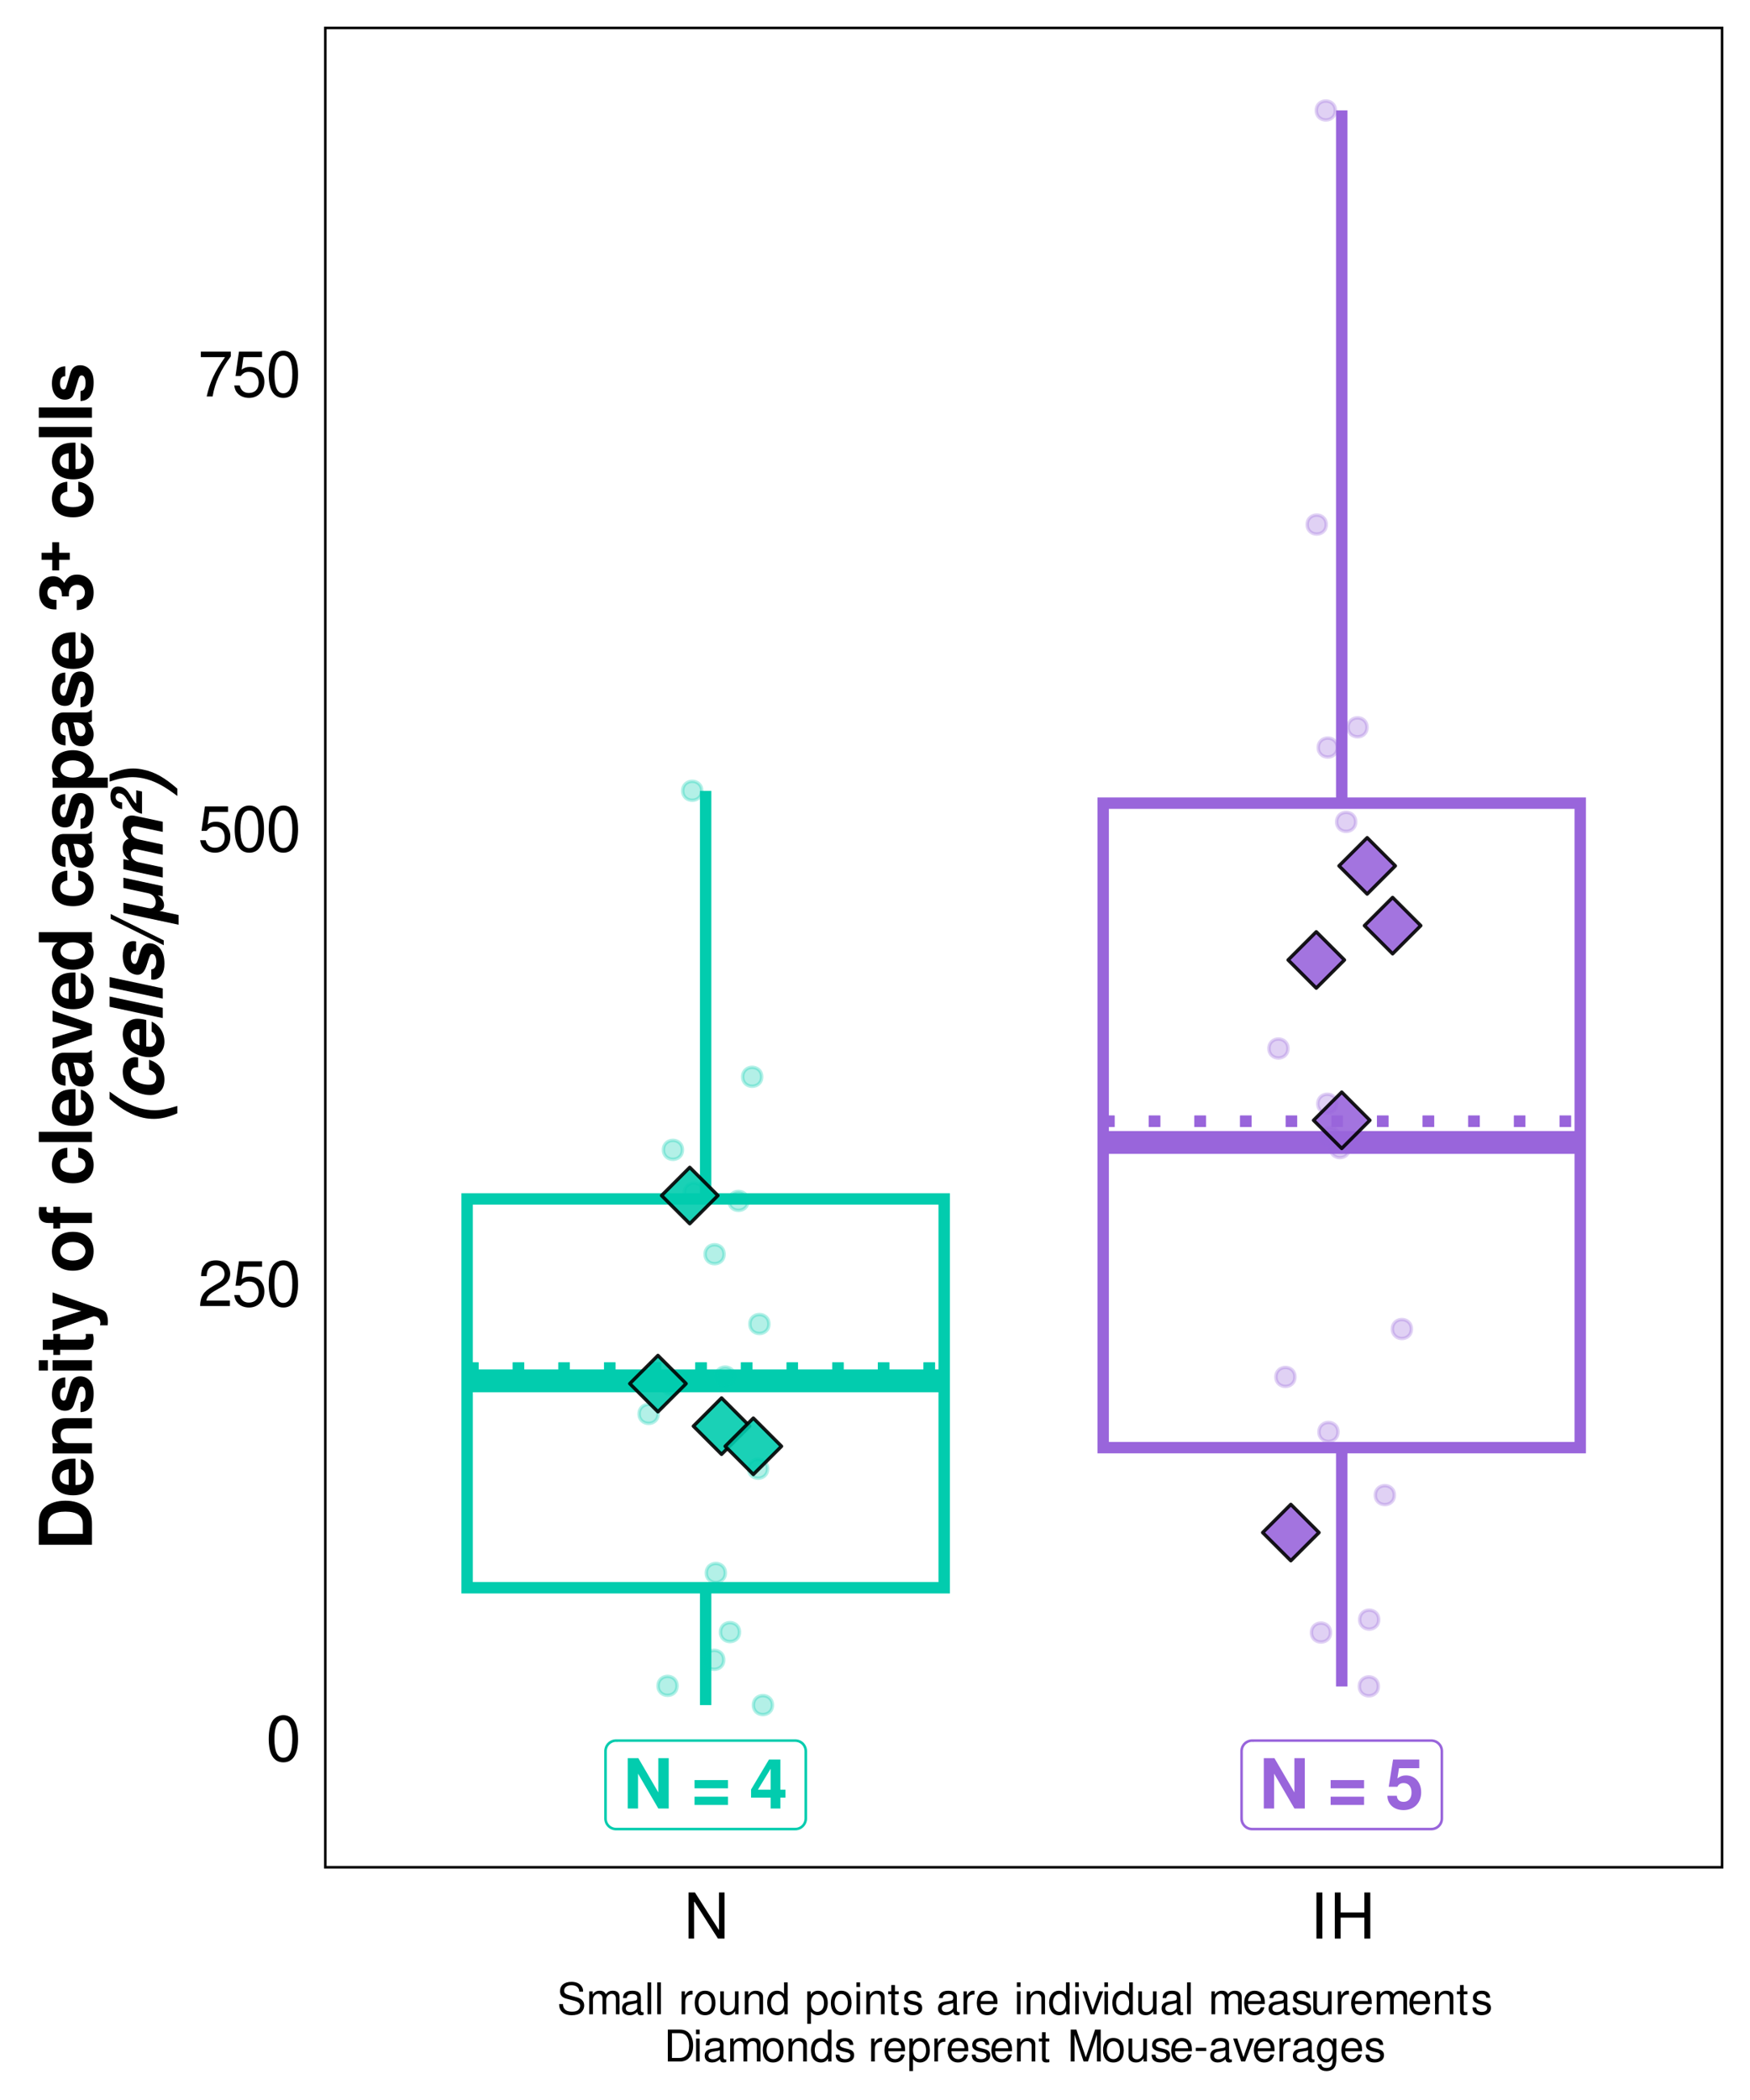 <?xml version="1.0" encoding="UTF-8"?>
<svg xmlns="http://www.w3.org/2000/svg" xmlns:xlink="http://www.w3.org/1999/xlink" width="360pt" height="432pt" viewBox="0 0 360 432" version="1.1">
<defs>
<g>
<symbol overflow="visible" id="glyph0-0">
<path style="stroke:none;" d=""/>
</symbol>
<symbol overflow="visible" id="glyph0-1">
<path style="stroke:none;" d="M 7.266 0 L 9.406 0 L 9.406 -10.359 L 7.266 -10.359 L 7.266 -3.312 L 3.156 -10.359 L 0.969 -10.359 L 0.969 0 L 3.094 0 L 3.094 -7.172 Z M 7.266 0 "/>
</symbol>
<symbol overflow="visible" id="glyph0-2">
<path style="stroke:none;" d=""/>
</symbol>
<symbol overflow="visible" id="glyph0-3">
<path style="stroke:none;" d="M 7.594 -5.844 L 0.719 -5.844 L 0.719 -4.156 L 7.594 -4.156 Z M 7.594 -2.438 L 0.719 -2.438 L 0.719 -0.734 L 7.594 -0.734 Z M 7.594 -2.438 "/>
</symbol>
<symbol overflow="visible" id="glyph0-4">
<path style="stroke:none;" d="M 7.422 -3.875 L 6.375 -3.875 L 6.375 -10.078 L 4.031 -10.078 L 0.344 -3.906 L 0.344 -2.234 L 4.375 -2.234 L 4.375 0 L 6.375 0 L 6.375 -2.234 L 7.422 -2.234 Z M 4.375 -3.875 L 1.75 -3.875 L 4.375 -8.188 Z M 4.375 -3.875 "/>
</symbol>
<symbol overflow="visible" id="glyph0-5">
<path style="stroke:none;" d="M 6.953 -10.078 L 1.562 -10.078 L 0.672 -4.469 L 2.453 -4.469 C 2.672 -4.969 3.125 -5.234 3.734 -5.234 C 4.75 -5.234 5.359 -4.5 5.359 -3.281 C 5.359 -2.109 4.75 -1.375 3.734 -1.375 C 2.875 -1.375 2.391 -1.812 2.344 -2.625 L 0.391 -2.625 C 0.406 -0.875 1.75 0.328 3.719 0.328 C 5.875 0.328 7.344 -1.156 7.344 -3.328 C 7.344 -5.406 6.078 -6.812 4.203 -6.812 C 3.547 -6.812 3.047 -6.641 2.453 -6.203 L 2.781 -8.297 L 6.953 -8.297 Z M 6.953 -10.078 "/>
</symbol>
<symbol overflow="visible" id="glyph1-0">
<path style="stroke:none;" d=""/>
</symbol>
<symbol overflow="visible" id="glyph1-1">
<path style="stroke:none;" d="M 3.578 -9.406 C 2.719 -9.406 1.938 -9.016 1.453 -8.375 C 0.859 -7.547 0.562 -6.297 0.562 -4.547 C 0.562 -1.375 1.594 0.297 3.578 0.297 C 5.531 0.297 6.594 -1.375 6.594 -4.469 C 6.594 -6.297 6.312 -7.516 5.688 -8.375 C 5.219 -9.016 4.453 -9.406 3.578 -9.406 Z M 3.578 -8.391 C 4.812 -8.391 5.422 -7.125 5.422 -4.578 C 5.422 -1.891 4.828 -0.656 3.547 -0.656 C 2.344 -0.656 1.734 -1.953 1.734 -4.531 C 1.734 -7.125 2.344 -8.391 3.578 -8.391 Z M 3.578 -8.391 "/>
</symbol>
<symbol overflow="visible" id="glyph1-2">
<path style="stroke:none;" d="M 6.578 -1.125 L 1.734 -1.125 C 1.844 -1.906 2.266 -2.406 3.391 -3.094 L 4.688 -3.828 C 5.984 -4.531 6.641 -5.5 6.641 -6.656 C 6.641 -7.438 6.328 -8.156 5.781 -8.672 C 5.234 -9.172 4.562 -9.406 3.688 -9.406 C 2.516 -9.406 1.656 -8.984 1.141 -8.172 C 0.812 -7.688 0.672 -7.094 0.656 -6.156 L 1.797 -6.156 C 1.828 -6.781 1.906 -7.156 2.062 -7.469 C 2.359 -8.047 2.969 -8.391 3.656 -8.391 C 4.688 -8.391 5.469 -7.641 5.469 -6.625 C 5.469 -5.875 5.047 -5.219 4.219 -4.766 L 3.031 -4.062 C 1.109 -2.953 0.547 -2.062 0.438 -0.016 L 6.578 -0.016 Z M 6.578 -1.125 "/>
</symbol>
<symbol overflow="visible" id="glyph1-3">
<path style="stroke:none;" d="M 6.188 -9.219 L 1.438 -9.219 L 0.734 -4.203 L 1.797 -4.203 C 2.328 -4.844 2.766 -5.062 3.5 -5.062 C 4.734 -5.062 5.5 -4.219 5.5 -2.844 C 5.5 -1.516 4.734 -0.719 3.484 -0.719 C 2.484 -0.719 1.875 -1.219 1.594 -2.266 L 0.453 -2.266 C 0.609 -1.516 0.734 -1.141 1.016 -0.812 C 1.531 -0.109 2.469 0.297 3.516 0.297 C 5.375 0.297 6.672 -1.047 6.672 -3 C 6.672 -4.828 5.453 -6.078 3.688 -6.078 C 3.047 -6.078 2.516 -5.906 1.984 -5.516 L 2.359 -8.094 L 6.188 -8.094 Z M 6.188 -9.219 "/>
</symbol>
<symbol overflow="visible" id="glyph1-4">
<path style="stroke:none;" d="M 6.766 -9.219 L 0.594 -9.219 L 0.594 -8.094 L 5.578 -8.094 C 3.375 -4.953 2.484 -3.031 1.797 0 L 3.016 0 C 3.516 -2.953 4.688 -5.484 6.766 -8.25 Z M 6.766 -9.219 "/>
</symbol>
<symbol overflow="visible" id="glyph1-5">
<path style="stroke:none;" d="M 8.391 -9.484 L 7.25 -9.484 L 7.25 -1.734 L 2.297 -9.484 L 0.984 -9.484 L 0.984 0 L 2.125 0 L 2.125 -7.688 L 7.031 0 L 8.391 0 Z M 8.391 -9.484 "/>
</symbol>
<symbol overflow="visible" id="glyph1-6">
<path style="stroke:none;" d="M 2.516 -9.484 L 1.297 -9.484 L 1.297 0 L 2.516 0 Z M 2.516 -9.484 "/>
</symbol>
<symbol overflow="visible" id="glyph1-7">
<path style="stroke:none;" d="M 7.156 -4.312 L 7.156 0 L 8.375 0 L 8.375 -9.484 L 7.156 -9.484 L 7.156 -5.375 L 2.281 -5.375 L 2.281 -9.484 L 1.078 -9.484 L 1.078 0 L 2.281 0 L 2.281 -4.312 Z M 7.156 -4.312 "/>
</symbol>
<symbol overflow="visible" id="glyph2-0">
<path style="stroke:none;" d=""/>
</symbol>
<symbol overflow="visible" id="glyph2-1">
<path style="stroke:none;" d="M 0 -1.156 L 0 -5.438 C 0 -7.094 -0.391 -8.141 -1.281 -8.891 C -2.297 -9.75 -3.766 -10.219 -5.469 -10.219 C -7.172 -10.219 -8.641 -9.75 -9.672 -8.891 C -10.562 -8.141 -10.938 -7.109 -10.938 -5.438 L -10.938 -1.156 Z M -1.875 -3.406 L -9.062 -3.406 L -9.062 -5.438 C -9.062 -7.125 -7.875 -7.969 -5.453 -7.969 C -3.062 -7.969 -1.875 -7.125 -1.875 -5.438 Z M -1.875 -3.406 "/>
</symbol>
<symbol overflow="visible" id="glyph2-2">
<path style="stroke:none;" d="M -3.391 -7.859 C -3.562 -7.875 -3.641 -7.875 -3.75 -7.875 C -4.562 -7.875 -5.312 -7.75 -5.875 -7.562 C -7.344 -7.016 -8.234 -5.719 -8.234 -4.078 C -8.234 -1.75 -6.562 -0.328 -3.844 -0.328 C -1.25 -0.328 0.344 -1.734 0.344 -4.031 C 0.344 -5.844 -0.672 -7.312 -2.281 -7.781 L -2.281 -5.719 C -1.641 -5.453 -1.266 -4.875 -1.266 -4.109 C -1.266 -3.516 -1.516 -3.031 -1.969 -2.734 C -2.266 -2.531 -2.625 -2.453 -3.391 -2.438 Z M -4.781 -2.453 C -6.031 -2.594 -6.625 -3.125 -6.625 -4.047 C -6.625 -5.016 -5.984 -5.578 -4.781 -5.688 Z M -4.781 -2.453 "/>
</symbol>
<symbol overflow="visible" id="glyph2-3">
<path style="stroke:none;" d="M -8.094 -0.938 L 0 -0.938 L 0 -3.047 L -4.859 -3.047 C -5.812 -3.047 -6.453 -3.703 -6.453 -4.734 C -6.453 -5.641 -5.953 -6.094 -5 -6.094 L 0 -6.094 L 0 -8.188 L -5.438 -8.188 C -7.234 -8.188 -8.234 -7.219 -8.234 -5.469 C -8.234 -4.375 -7.844 -3.641 -6.938 -3.047 L -8.094 -3.047 Z M -8.094 -0.938 "/>
</symbol>
<symbol overflow="visible" id="glyph2-4">
<path style="stroke:none;" d="M -5.484 -7.578 C -7.203 -7.547 -8.234 -6.219 -8.234 -4.047 C -8.234 -2 -7.203 -0.719 -5.531 -0.719 C -5 -0.719 -4.531 -0.891 -4.219 -1.172 C -3.938 -1.453 -3.797 -1.703 -3.547 -2.484 L -2.766 -5 C -2.594 -5.516 -2.438 -5.703 -2.094 -5.703 C -1.609 -5.703 -1.312 -5.109 -1.312 -4.141 C -1.312 -3.578 -1.391 -3.172 -1.594 -2.891 C -1.75 -2.672 -1.922 -2.578 -2.359 -2.484 L -2.359 -0.438 C -0.562 -0.5 0.344 -1.797 0.344 -4.266 C 0.344 -5.391 0.109 -6.234 -0.375 -6.844 C -0.859 -7.438 -1.609 -7.797 -2.406 -7.797 C -3.453 -7.797 -4.125 -7.281 -4.438 -6.203 L -5.203 -3.562 C -5.391 -2.969 -5.5 -2.812 -5.828 -2.812 C -6.281 -2.812 -6.578 -3.297 -6.578 -4.031 C -6.578 -5.047 -6.219 -5.531 -5.484 -5.547 Z M -5.484 -7.578 "/>
</symbol>
<symbol overflow="visible" id="glyph2-5">
<path style="stroke:none;" d="M -8.094 -3.109 L -8.094 -1 L 0 -1 L 0 -3.109 Z M -10.938 -3.109 L -10.938 -1 L -9.062 -1 L -9.062 -3.109 Z M -10.938 -3.109 "/>
</symbol>
<symbol overflow="visible" id="glyph2-6">
<path style="stroke:none;" d="M -7.938 -4.516 L -7.938 -3.344 L -10.109 -3.344 L -10.109 -1.25 L -7.938 -1.25 L -7.938 -0.203 L -6.547 -0.203 L -6.547 -1.25 L -1.562 -1.25 C -0.281 -1.25 0.344 -1.922 0.344 -3.297 C 0.344 -3.781 0.297 -4.125 0.188 -4.516 L -1.297 -4.516 C -1.266 -4.312 -1.25 -4.203 -1.25 -4.031 C -1.25 -3.484 -1.406 -3.344 -2.125 -3.344 L -6.547 -3.344 L -6.547 -4.516 Z M -7.938 -4.516 "/>
</symbol>
<symbol overflow="visible" id="glyph2-7">
<path style="stroke:none;" d="M -8.094 -5.906 L -2.203 -4.234 L -8.094 -2.438 L -8.094 -0.141 L 0.328 -3.156 C 1.172 -3.156 1.734 -2.625 1.734 -1.844 C 1.734 -1.688 1.703 -1.547 1.656 -1.297 L 3.219 -1.297 C 3.266 -1.609 3.281 -1.781 3.281 -2.047 C 3.281 -2.578 3.188 -3.188 3.031 -3.562 C 2.797 -4.141 2.453 -4.391 1.484 -4.734 L -8.094 -8.062 Z M -8.094 -5.906 "/>
</symbol>
<symbol overflow="visible" id="glyph2-8">
<path style="stroke:none;" d="M -8.234 -4.516 C -8.234 -2.047 -6.594 -0.531 -3.938 -0.531 C -1.281 -0.531 0.344 -2.047 0.344 -4.531 C 0.344 -7 -1.281 -8.531 -3.891 -8.531 C -6.625 -8.531 -8.234 -7.047 -8.234 -4.516 Z M -6.547 -4.531 C -6.547 -5.688 -5.5 -6.438 -3.922 -6.438 C -2.406 -6.438 -1.344 -5.656 -1.344 -4.531 C -1.344 -3.391 -2.391 -2.625 -3.938 -2.625 C -5.5 -2.625 -6.547 -3.391 -6.547 -4.531 Z M -6.547 -4.531 "/>
</symbol>
<symbol overflow="visible" id="glyph2-9">
<path style="stroke:none;" d="M -7.938 -4.688 L -7.938 -3.453 L -8.734 -3.453 C -9.156 -3.453 -9.359 -3.625 -9.359 -4.016 C -9.359 -4.219 -9.344 -4.406 -9.312 -4.625 L -10.891 -4.625 C -10.922 -4.172 -10.938 -3.734 -10.938 -3.422 C -10.938 -2.031 -10.281 -1.344 -8.906 -1.344 L -7.938 -1.344 L -7.938 -0.203 L -6.547 -0.203 L -6.547 -1.344 L 0 -1.344 L 0 -3.453 L -6.547 -3.453 L -6.547 -4.688 Z M -7.938 -4.688 "/>
</symbol>
<symbol overflow="visible" id="glyph2-10">
<path style="stroke:none;" d="M -5.062 -7.828 C -7.047 -7.688 -8.234 -6.375 -8.234 -4.328 C -8.234 -1.906 -6.641 -0.516 -3.891 -0.516 C -1.219 -0.516 0.344 -1.906 0.344 -4.312 C 0.344 -6.266 -0.875 -7.641 -2.812 -7.828 L -2.812 -5.812 C -1.75 -5.562 -1.344 -5.141 -1.344 -4.312 C -1.344 -3.234 -2.297 -2.609 -3.891 -2.609 C -4.672 -2.609 -5.375 -2.766 -5.844 -3.016 C -6.297 -3.25 -6.547 -3.719 -6.547 -4.312 C -6.547 -5.172 -6.141 -5.578 -5.062 -5.812 Z M -5.062 -7.828 "/>
</symbol>
<symbol overflow="visible" id="glyph2-11">
<path style="stroke:none;" d="M -10.938 -3.109 L -10.938 -1 L 0 -1 L 0 -3.109 Z M -10.938 -3.109 "/>
</symbol>
<symbol overflow="visible" id="glyph2-12">
<path style="stroke:none;" d="M -0.25 -7.859 C -0.594 -7.5 -0.844 -7.375 -1.25 -7.375 L -5.75 -7.375 C -7.391 -7.375 -8.234 -6.25 -8.234 -4.062 C -8.234 -1.875 -7.312 -0.734 -5.438 -0.594 L -5.438 -2.625 C -6.266 -2.734 -6.547 -3.078 -6.547 -4.109 C -6.547 -4.922 -6.266 -5.328 -5.734 -5.328 C -5.453 -5.328 -5.234 -5.188 -5.094 -4.969 C -4.953 -4.688 -4.953 -4.688 -4.781 -3.641 L -4.641 -2.812 C -4.359 -1.203 -3.547 -0.422 -2.078 -0.422 C -0.625 -0.422 0.344 -1.391 0.344 -2.875 C 0.344 -3.781 -0.031 -4.594 -0.812 -5.344 C -0.391 -5.344 -0.234 -5.391 0 -5.578 L 0 -7.859 Z M -3.25 -5.328 C -2.047 -5.328 -1.344 -4.719 -1.344 -3.656 C -1.344 -2.953 -1.719 -2.516 -2.328 -2.516 C -2.953 -2.516 -3.25 -2.844 -3.438 -3.719 L -3.562 -4.438 C -3.672 -5 -3.703 -5.078 -3.828 -5.328 Z M -3.25 -5.328 "/>
</symbol>
<symbol overflow="visible" id="glyph2-13">
<path style="stroke:none;" d="M 0 -5.25 L -8.094 -8.047 L -8.094 -5.812 L -2.172 -4.188 L -8.094 -2.438 L -8.094 -0.203 L 0 -3.047 Z M 0 -5.25 "/>
</symbol>
<symbol overflow="visible" id="glyph2-14">
<path style="stroke:none;" d="M 0 -6.078 L 0 -8.172 L -10.938 -8.172 L -10.938 -6.078 L -7.047 -6.078 C -7.859 -5.547 -8.234 -4.859 -8.234 -3.844 C -8.234 -1.906 -6.375 -0.438 -3.938 -0.438 C -2.828 -0.438 -1.719 -0.766 -0.938 -1.312 C -0.156 -1.859 0.344 -2.844 0.344 -3.844 C 0.344 -4.859 -0.016 -5.547 -0.828 -6.078 Z M -6.484 -4.312 C -6.484 -5.375 -5.453 -6.078 -3.906 -6.078 C -2.438 -6.078 -1.406 -5.359 -1.406 -4.312 C -1.406 -3.25 -2.438 -2.531 -3.938 -2.531 C -5.438 -2.531 -6.484 -3.25 -6.484 -4.312 Z M -6.484 -4.312 "/>
</symbol>
<symbol overflow="visible" id="glyph2-15">
<path style="stroke:none;" d="M -8.094 -2.969 L -8.094 -0.875 L 3.266 -0.875 L 3.266 -2.969 L -0.953 -2.969 C -0.062 -3.484 0.359 -4.203 0.359 -5.219 C 0.359 -7.172 -1.469 -8.609 -3.938 -8.609 C -5.062 -8.609 -6.203 -8.281 -6.953 -7.734 C -7.719 -7.203 -8.234 -6.188 -8.234 -5.219 C -8.234 -4.203 -7.797 -3.484 -6.906 -2.969 Z M -6.484 -4.734 C -6.484 -5.812 -5.453 -6.516 -3.906 -6.516 C -2.422 -6.516 -1.391 -5.797 -1.391 -4.734 C -1.391 -3.672 -2.422 -2.969 -3.938 -2.969 C -5.453 -2.969 -6.484 -3.672 -6.484 -4.734 Z M -6.484 -4.734 "/>
</symbol>
<symbol overflow="visible" id="glyph2-16">
<path style="stroke:none;" d="M -4.75 -3.25 C -4.75 -4.062 -4.75 -4.109 -4.656 -4.484 C -4.453 -5.188 -3.844 -5.641 -3.062 -5.641 C -2.109 -5.641 -1.453 -4.984 -1.453 -4.062 C -1.453 -3.078 -2.031 -2.531 -3.125 -2.469 L -3.125 -0.438 C -0.984 -0.453 0.344 -1.828 0.344 -4.016 C 0.344 -6.281 -0.984 -7.734 -3.062 -7.734 C -4.312 -7.734 -5.109 -7.203 -5.703 -6 C -6.312 -6.969 -6.984 -7.391 -7.969 -7.391 C -9.734 -7.391 -10.859 -6.078 -10.859 -4.016 C -10.859 -2.469 -10.188 -1.297 -9.031 -0.828 C -8.516 -0.625 -8.172 -0.562 -7.297 -0.562 L -7.297 -2.516 C -7.859 -2.531 -8.141 -2.578 -8.422 -2.688 C -8.875 -2.875 -9.172 -3.359 -9.172 -3.969 C -9.172 -4.812 -8.656 -5.297 -7.766 -5.297 C -6.688 -5.297 -6.172 -4.688 -6.172 -3.438 L -6.172 -3.25 Z M -4.75 -3.25 "/>
</symbol>
<symbol overflow="visible" id="glyph3-0">
<path style="stroke:none;" d=""/>
</symbol>
<symbol overflow="visible" id="glyph3-1">
<path style="stroke:none;" d="M -3.484 -6.391 L -3.484 -4.219 L -5.672 -4.219 L -5.672 -2.781 L -3.484 -2.781 L -3.484 -0.594 L -2.062 -0.594 L -2.062 -2.781 L 0.125 -2.781 L 0.125 -4.219 L -2.062 -4.219 L -2.062 -6.391 Z M -3.484 -6.391 "/>
</symbol>
<symbol overflow="visible" id="glyph4-0">
<path style="stroke:none;" d=""/>
</symbol>
<symbol overflow="visible" id="glyph4-1">
<path style="stroke:none;" d="M -10.938 -5.375 C -8.359 -3.141 -6.266 -1.984 -3.969 -1.484 C -3.234 -1.328 -2.531 -1.266 -1.828 -1.266 C -0.359 -1.266 1.234 -1.641 3 -2.422 L 3 -3.922 C 0.828 -3.25 -0.297 -3.047 -1.688 -3.047 C -3.672 -3.047 -5.656 -3.594 -7.688 -4.719 C -8.656 -5.25 -9.484 -5.812 -10.938 -6.875 Z M -10.938 -5.375 "/>
</symbol>
<symbol overflow="visible" id="glyph4-2">
<path style="stroke:none;" d="M -5.062 -8.891 C -5.438 -8.938 -5.562 -8.953 -5.719 -8.953 C -6.703 -8.953 -7.688 -8.266 -8.031 -7.312 C -8.156 -6.938 -8.234 -6.484 -8.234 -5.969 C -8.234 -4.562 -7.766 -3.453 -6.812 -2.672 C -5.766 -1.781 -4 -1.156 -2.578 -1.156 C -1.828 -1.156 -1.094 -1.422 -0.562 -1.891 C 0.047 -2.438 0.344 -3.266 0.344 -4.359 C 0.344 -6.312 -0.797 -7.781 -2.812 -8.422 L -2.812 -6.406 C -1.734 -5.938 -1.328 -5.438 -1.328 -4.641 C -1.328 -4.156 -1.547 -3.688 -1.828 -3.531 C -2.094 -3.375 -2.453 -3.297 -2.875 -3.297 C -3.562 -3.297 -4.188 -3.422 -4.859 -3.672 C -5.688 -3.969 -6.188 -4.359 -6.406 -4.891 C -6.516 -5.109 -6.562 -5.391 -6.562 -5.656 C -6.562 -6.156 -6.375 -6.531 -6.062 -6.719 C -5.828 -6.844 -5.656 -6.875 -5.062 -6.891 Z M -5.062 -8.891 "/>
</symbol>
<symbol overflow="visible" id="glyph4-3">
<path style="stroke:none;" d="M -3.391 -8.594 C -4.062 -8.781 -4.688 -8.859 -5.266 -8.859 C -6.297 -8.859 -7.328 -8.312 -7.781 -7.516 C -8.078 -7.016 -8.234 -6.391 -8.234 -5.688 C -8.234 -4.516 -7.766 -3.312 -7.031 -2.609 C -6.031 -1.656 -4.281 -0.953 -2.766 -0.953 C -0.922 -0.953 0.344 -2.234 0.344 -4.125 C 0.344 -5.938 -0.594 -7.453 -2.281 -8.281 L -2.281 -6.203 C -1.812 -5.969 -1.5 -5.531 -1.375 -4.953 C -1.344 -4.797 -1.328 -4.672 -1.328 -4.531 C -1.328 -3.781 -1.797 -3.203 -2.453 -3.125 C -2.547 -3.109 -2.625 -3.109 -2.719 -3.109 C -2.859 -3.109 -3.016 -3.125 -3.391 -3.156 Z M -4.781 -6.719 L -4.781 -3.422 C -5.734 -3.688 -6.203 -4.078 -6.453 -4.781 C -6.531 -5 -6.562 -5.203 -6.562 -5.422 C -6.562 -6.203 -6.047 -6.719 -5.234 -6.719 Z M -4.781 -6.719 "/>
</symbol>
<symbol overflow="visible" id="glyph4-4">
<path style="stroke:none;" d="M -10.938 -5.438 L -10.938 -3.328 L 0 -1 L 0 -3.109 Z M -10.938 -5.438 "/>
</symbol>
<symbol overflow="visible" id="glyph4-5">
<path style="stroke:none;" d="M -5.484 -8.766 C -5.766 -8.812 -5.875 -8.828 -6.062 -8.828 C -7.422 -8.828 -8.234 -7.688 -8.234 -5.812 C -8.234 -4.625 -7.922 -3.609 -7.344 -2.969 C -6.781 -2.328 -5.922 -1.906 -5.172 -1.906 C -4.312 -1.906 -3.75 -2.516 -3.312 -3.844 L -2.938 -5.031 C -2.641 -5.969 -2.5 -6.172 -2.156 -6.172 C -1.797 -6.172 -1.5 -5.812 -1.391 -5.219 C -1.344 -5.031 -1.328 -4.812 -1.328 -4.609 C -1.328 -3.594 -1.688 -3.062 -2.359 -3.016 L -2.359 -0.953 C -2.266 -0.938 -2.203 -0.938 -2.156 -0.922 C -2.062 -0.906 -2 -0.906 -1.906 -0.906 C -1.234 -0.906 -0.531 -1.328 -0.156 -2 C 0.188 -2.578 0.344 -3.281 0.344 -4.219 C 0.344 -6.766 -0.891 -8.391 -2.812 -8.391 C -3.703 -8.391 -4.297 -7.797 -4.672 -6.562 L -5.078 -5.109 C -5.281 -4.469 -5.391 -4.266 -5.594 -4.172 C -5.656 -4.156 -5.703 -4.141 -5.766 -4.141 C -6.125 -4.141 -6.391 -4.422 -6.5 -4.906 C -6.547 -5.078 -6.562 -5.266 -6.562 -5.453 C -6.562 -6.281 -6.266 -6.781 -5.781 -6.781 C -5.688 -6.781 -5.625 -6.766 -5.484 -6.734 Z M -5.484 -8.766 "/>
</symbol>
<symbol overflow="visible" id="glyph4-6">
<path style="stroke:none;" d="M -10.703 -5.406 L 0.203 0.016 L 0.203 -0.984 L -10.703 -6.406 Z M -10.703 -5.406 "/>
</symbol>
<symbol overflow="visible" id="glyph4-7">
<path style="stroke:none;" d="M -8.094 -2.625 L 3.266 -0.203 L 3.266 -2.203 L -0.672 -3.047 C -0.266 -3.156 -0.078 -3.281 0.094 -3.547 C 0.203 -3.734 0.266 -3.953 0.266 -4.219 C 0.266 -5 -0.109 -5.609 -1.016 -6.266 L 0 -6.047 L 0 -8.141 L -8.094 -9.875 L -8.094 -7.766 L -3.031 -6.688 C -2.047 -6.484 -1.438 -5.781 -1.438 -4.828 C -1.438 -4.312 -1.625 -3.922 -1.938 -3.734 C -2.094 -3.625 -2.281 -3.578 -2.484 -3.578 C -2.641 -3.578 -2.844 -3.609 -3.047 -3.641 L -8.094 -4.719 Z M -8.094 -2.625 "/>
</symbol>
<symbol overflow="visible" id="glyph4-8">
<path style="stroke:none;" d="M -8.094 -2.625 L 0 -0.906 L 0 -3 L -4.859 -4.031 C -5.641 -4.203 -6.203 -4.625 -6.438 -5.203 C -6.516 -5.406 -6.562 -5.594 -6.562 -5.812 C -6.562 -6.391 -6.203 -6.75 -5.688 -6.75 C -5.5 -6.75 -5.359 -6.734 -5.188 -6.703 L 0 -5.594 L 0 -7.688 L -4.859 -8.734 C -5.938 -8.953 -6.562 -9.625 -6.562 -10.578 C -6.562 -11.031 -6.391 -11.281 -6.047 -11.406 C -5.922 -11.438 -5.812 -11.438 -5.719 -11.438 C -5.531 -11.438 -5.312 -11.422 -5.094 -11.375 L 0 -10.297 L 0 -12.391 L -5.438 -13.547 C -5.875 -13.641 -6.062 -13.672 -6.344 -13.672 C -7.156 -13.672 -7.859 -13.219 -8.078 -12.531 C -8.188 -12.234 -8.234 -11.906 -8.234 -11.531 C -8.234 -10.516 -7.859 -9.703 -7 -8.875 C -7.609 -8.719 -8.062 -8.188 -8.188 -7.531 C -8.219 -7.359 -8.234 -7.203 -8.234 -7.016 C -8.234 -6.031 -7.875 -5.344 -6.891 -4.453 L -8.094 -4.703 Z M -8.094 -2.625 "/>
</symbol>
<symbol overflow="visible" id="glyph4-9">
<path style="stroke:none;" d="M -5.453 -5.859 L -5.453 -3.109 C -5.766 -3.344 -5.922 -3.578 -6.562 -4.625 C -7.016 -5.406 -7.297 -5.75 -7.625 -6.047 C -8.078 -6.438 -8.625 -6.641 -9.188 -6.641 C -9.906 -6.641 -10.422 -6.25 -10.641 -5.562 C -10.719 -5.281 -10.766 -4.984 -10.766 -4.672 C -10.766 -3.172 -9.922 -2.219 -8.359 -1.984 L -8.359 -3.344 C -9.219 -3.438 -9.688 -3.828 -9.688 -4.469 C -9.688 -4.969 -9.438 -5.25 -9 -5.25 C -8.609 -5.25 -8.219 -5.062 -7.922 -4.766 C -7.641 -4.484 -7.422 -4.172 -6.812 -3.125 C -6 -1.75 -5.484 -1.328 -4.266 -1.016 L -4.266 -5.609 Z M -5.453 -5.859 "/>
</symbol>
<symbol overflow="visible" id="glyph4-10">
<path style="stroke:none;" d="M 3 -1.188 C 0.375 -3.484 -1.656 -4.625 -3.953 -5.094 C -4.688 -5.266 -5.406 -5.344 -6.094 -5.344 C -7.578 -5.344 -9.109 -4.969 -10.938 -4.141 L -10.938 -2.641 C -9.297 -3.172 -8.641 -3.328 -7.688 -3.453 C -7.188 -3.531 -6.703 -3.562 -6.234 -3.562 C -4.266 -3.562 -2.281 -3 -0.234 -1.859 C 0.719 -1.312 1.438 -0.844 3 0.312 Z M 3 -1.188 "/>
</symbol>
<symbol overflow="visible" id="glyph5-0">
<path style="stroke:none;" d=""/>
</symbol>
<symbol overflow="visible" id="glyph5-1">
<path style="stroke:none;" d="M 5.359 -4.641 C 5.359 -5.078 5.344 -5.219 5.188 -5.516 C 4.828 -6.266 4.062 -6.672 2.969 -6.672 C 1.516 -6.672 0.625 -5.938 0.625 -4.75 C 0.625 -3.938 1.047 -3.438 1.922 -3.219 L 3.547 -2.781 C 4.391 -2.562 4.75 -2.234 4.75 -1.719 C 4.75 -1.375 4.562 -1.016 4.281 -0.812 C 4.016 -0.625 3.609 -0.531 3.078 -0.531 C 2.359 -0.531 1.875 -0.703 1.562 -1.078 C 1.328 -1.375 1.219 -1.688 1.219 -2.094 L 0.438 -2.094 C 0.438 -1.484 0.562 -1.094 0.812 -0.734 C 1.266 -0.109 2.031 0.203 3.031 0.203 C 3.812 0.203 4.453 0.031 4.875 -0.297 C 5.312 -0.641 5.594 -1.234 5.594 -1.797 C 5.594 -2.609 5.078 -3.203 4.188 -3.453 L 2.547 -3.891 C 1.75 -4.109 1.469 -4.359 1.469 -4.859 C 1.469 -5.531 2.047 -5.969 2.938 -5.969 C 3.984 -5.969 4.562 -5.5 4.578 -4.641 Z M 5.359 -4.641 "/>
</symbol>
<symbol overflow="visible" id="glyph5-2">
<path style="stroke:none;" d="M 0.625 -4.719 L 0.625 0 L 1.391 0 L 1.391 -2.969 C 1.391 -3.641 1.875 -4.188 2.5 -4.188 C 3.047 -4.188 3.359 -3.859 3.359 -3.25 L 3.359 0 L 4.125 0 L 4.125 -2.969 C 4.125 -3.641 4.609 -4.188 5.234 -4.188 C 5.781 -4.188 6.109 -3.844 6.109 -3.25 L 6.109 0 L 6.859 0 L 6.859 -3.531 C 6.859 -4.391 6.375 -4.844 5.484 -4.844 C 4.859 -4.844 4.484 -4.656 4.047 -4.125 C 3.766 -4.641 3.391 -4.844 2.766 -4.844 C 2.141 -4.844 1.719 -4.609 1.328 -4.047 L 1.328 -4.719 Z M 0.625 -4.719 "/>
</symbol>
<symbol overflow="visible" id="glyph5-3">
<path style="stroke:none;" d="M 4.812 -0.438 C 4.734 -0.422 4.703 -0.422 4.656 -0.422 C 4.391 -0.422 4.25 -0.562 4.25 -0.797 L 4.25 -3.562 C 4.25 -4.406 3.641 -4.844 2.469 -4.844 C 1.781 -4.844 1.234 -4.656 0.906 -4.297 C 0.688 -4.062 0.609 -3.781 0.578 -3.328 L 1.344 -3.328 C 1.406 -3.891 1.75 -4.156 2.453 -4.156 C 3.125 -4.156 3.5 -3.906 3.5 -3.453 L 3.5 -3.266 C 3.484 -2.938 3.328 -2.812 2.719 -2.734 C 1.656 -2.594 1.5 -2.562 1.203 -2.453 C 0.656 -2.219 0.375 -1.797 0.375 -1.188 C 0.375 -0.328 0.969 0.203 1.922 0.203 C 2.516 0.203 3 0 3.531 -0.484 C 3.578 0 3.812 0.203 4.297 0.203 C 4.469 0.203 4.562 0.188 4.812 0.125 Z M 3.5 -1.484 C 3.5 -1.234 3.422 -1.078 3.203 -0.875 C 2.891 -0.594 2.531 -0.453 2.094 -0.453 C 1.5 -0.453 1.156 -0.734 1.156 -1.203 C 1.156 -1.703 1.484 -1.953 2.297 -2.062 C 3.094 -2.172 3.25 -2.219 3.5 -2.328 Z M 3.5 -1.484 "/>
</symbol>
<symbol overflow="visible" id="glyph5-4">
<path style="stroke:none;" d="M 1.375 -6.562 L 0.609 -6.562 L 0.609 0 L 1.375 0 Z M 1.375 -6.562 "/>
</symbol>
<symbol overflow="visible" id="glyph5-5">
<path style="stroke:none;" d=""/>
</symbol>
<symbol overflow="visible" id="glyph5-6">
<path style="stroke:none;" d="M 0.625 -4.719 L 0.625 0 L 1.375 0 L 1.375 -2.453 C 1.391 -3.578 1.859 -4.094 2.891 -4.062 L 2.891 -4.828 C 2.766 -4.844 2.688 -4.844 2.594 -4.844 C 2.109 -4.844 1.75 -4.562 1.312 -3.859 L 1.312 -4.719 Z M 0.625 -4.719 "/>
</symbol>
<symbol overflow="visible" id="glyph5-7">
<path style="stroke:none;" d="M 2.453 -4.844 C 1.109 -4.844 0.328 -3.906 0.328 -2.328 C 0.328 -0.734 1.109 0.203 2.453 0.203 C 3.781 0.203 4.594 -0.734 4.594 -2.281 C 4.594 -3.922 3.812 -4.844 2.453 -4.844 Z M 2.453 -4.156 C 3.297 -4.156 3.812 -3.469 3.812 -2.297 C 3.812 -1.172 3.281 -0.484 2.453 -0.484 C 1.625 -0.484 1.109 -1.172 1.109 -2.328 C 1.109 -3.469 1.625 -4.156 2.453 -4.156 Z M 2.453 -4.156 "/>
</symbol>
<symbol overflow="visible" id="glyph5-8">
<path style="stroke:none;" d="M 4.344 0 L 4.344 -4.719 L 3.594 -4.719 L 3.594 -2.047 C 3.594 -1.078 3.094 -0.453 2.297 -0.453 C 1.703 -0.453 1.328 -0.812 1.328 -1.375 L 1.328 -4.719 L 0.578 -4.719 L 0.578 -1.078 C 0.578 -0.297 1.172 0.203 2.094 0.203 C 2.781 0.203 3.219 -0.031 3.656 -0.656 L 3.656 0 Z M 4.344 0 "/>
</symbol>
<symbol overflow="visible" id="glyph5-9">
<path style="stroke:none;" d="M 0.625 -4.719 L 0.625 0 L 1.391 0 L 1.391 -2.594 C 1.391 -3.562 1.891 -4.188 2.656 -4.188 C 3.266 -4.188 3.641 -3.828 3.641 -3.266 L 3.641 0 L 4.391 0 L 4.391 -3.562 C 4.391 -4.344 3.797 -4.844 2.891 -4.844 C 2.188 -4.844 1.734 -4.578 1.328 -3.922 L 1.328 -4.719 Z M 0.625 -4.719 "/>
</symbol>
<symbol overflow="visible" id="glyph5-10">
<path style="stroke:none;" d="M 4.453 -6.562 L 3.703 -6.562 L 3.703 -4.125 C 3.391 -4.594 2.891 -4.844 2.266 -4.844 C 1.031 -4.844 0.234 -3.875 0.234 -2.359 C 0.234 -0.781 1.016 0.203 2.281 0.203 C 2.938 0.203 3.391 -0.031 3.781 -0.625 L 3.781 0 L 4.453 0 Z M 2.391 -4.156 C 3.188 -4.156 3.703 -3.438 3.703 -2.297 C 3.703 -1.219 3.188 -0.5 2.391 -0.5 C 1.562 -0.5 1.016 -1.219 1.016 -2.328 C 1.016 -3.422 1.562 -4.156 2.391 -4.156 Z M 2.391 -4.156 "/>
</symbol>
<symbol overflow="visible" id="glyph5-11">
<path style="stroke:none;" d="M 0.484 1.969 L 1.234 1.969 L 1.234 -0.5 C 1.641 -0.016 2.078 0.203 2.688 0.203 C 3.922 0.203 4.703 -0.781 4.703 -2.281 C 4.703 -3.859 3.938 -4.844 2.688 -4.844 C 2.047 -4.844 1.531 -4.562 1.172 -4 L 1.172 -4.719 L 0.484 -4.719 Z M 2.562 -4.156 C 3.391 -4.156 3.922 -3.422 3.922 -2.297 C 3.922 -1.219 3.375 -0.5 2.562 -0.5 C 1.75 -0.5 1.234 -1.219 1.234 -2.328 C 1.234 -3.422 1.75 -4.156 2.562 -4.156 Z M 2.562 -4.156 "/>
</symbol>
<symbol overflow="visible" id="glyph5-12">
<path style="stroke:none;" d="M 1.344 -4.719 L 0.609 -4.719 L 0.609 0 L 1.344 0 Z M 1.344 -6.562 L 0.594 -6.562 L 0.594 -5.609 L 1.344 -5.609 Z M 1.344 -6.562 "/>
</symbol>
<symbol overflow="visible" id="glyph5-13">
<path style="stroke:none;" d="M 2.281 -4.719 L 1.516 -4.719 L 1.516 -6.016 L 0.766 -6.016 L 0.766 -4.719 L 0.125 -4.719 L 0.125 -4.109 L 0.766 -4.109 L 0.766 -0.547 C 0.766 -0.047 1.094 0.203 1.672 0.203 C 1.875 0.203 2.031 0.188 2.281 0.141 L 2.281 -0.484 C 2.172 -0.453 2.078 -0.453 1.922 -0.453 C 1.609 -0.453 1.516 -0.547 1.516 -0.875 L 1.516 -4.109 L 2.281 -4.109 Z M 2.281 -4.719 "/>
</symbol>
<symbol overflow="visible" id="glyph5-14">
<path style="stroke:none;" d="M 3.938 -3.406 C 3.938 -4.328 3.328 -4.844 2.234 -4.844 C 1.141 -4.844 0.422 -4.281 0.422 -3.406 C 0.422 -2.672 0.797 -2.328 1.922 -2.047 L 2.625 -1.875 C 3.141 -1.75 3.344 -1.562 3.344 -1.234 C 3.344 -0.781 2.906 -0.484 2.25 -0.484 C 1.844 -0.484 1.5 -0.609 1.312 -0.797 C 1.203 -0.938 1.141 -1.078 1.094 -1.406 L 0.312 -1.406 C 0.344 -0.312 0.953 0.203 2.188 0.203 C 3.375 0.203 4.125 -0.375 4.125 -1.281 C 4.125 -1.984 3.734 -2.375 2.797 -2.594 L 2.078 -2.766 C 1.469 -2.922 1.203 -3.109 1.203 -3.453 C 1.203 -3.891 1.594 -4.156 2.203 -4.156 C 2.812 -4.156 3.125 -3.891 3.156 -3.406 Z M 3.938 -3.406 "/>
</symbol>
<symbol overflow="visible" id="glyph5-15">
<path style="stroke:none;" d="M 4.609 -2.109 C 4.609 -2.828 4.562 -3.266 4.422 -3.609 C 4.125 -4.391 3.406 -4.844 2.516 -4.844 C 1.203 -4.844 0.359 -3.859 0.359 -2.297 C 0.359 -0.734 1.172 0.203 2.5 0.203 C 3.578 0.203 4.328 -0.406 4.516 -1.438 L 3.766 -1.438 C 3.562 -0.812 3.125 -0.484 2.531 -0.484 C 2.047 -0.484 1.641 -0.703 1.391 -1.094 C 1.219 -1.375 1.156 -1.641 1.141 -2.109 Z M 1.156 -2.719 C 1.219 -3.594 1.75 -4.156 2.516 -4.156 C 3.281 -4.156 3.812 -3.562 3.812 -2.719 Z M 1.156 -2.719 "/>
</symbol>
<symbol overflow="visible" id="glyph5-16">
<path style="stroke:none;" d="M 2.562 0 L 4.375 -4.719 L 3.531 -4.719 L 2.203 -0.891 L 0.938 -4.719 L 0.094 -4.719 L 1.75 0 Z M 2.562 0 "/>
</symbol>
<symbol overflow="visible" id="glyph5-17">
<path style="stroke:none;" d="M 0.797 0 L 3.328 0 C 4.984 0 6 -1.234 6 -3.281 C 6 -5.312 5 -6.562 3.328 -6.562 L 0.797 -6.562 Z M 1.641 -0.734 L 1.641 -5.828 L 3.188 -5.828 C 4.484 -5.828 5.172 -4.953 5.172 -3.281 C 5.172 -1.609 4.484 -0.734 3.188 -0.734 Z M 1.641 -0.734 "/>
</symbol>
<symbol overflow="visible" id="glyph5-18">
<path style="stroke:none;" d="M 4.219 0 L 6.062 -5.5 L 6.062 0 L 6.844 0 L 6.844 -6.562 L 5.688 -6.562 L 3.781 -0.844 L 1.844 -6.562 L 0.672 -6.562 L 0.672 0 L 1.469 0 L 1.469 -5.5 L 3.328 0 Z M 4.219 0 "/>
</symbol>
<symbol overflow="visible" id="glyph5-19">
<path style="stroke:none;" d="M 2.562 -2.812 L 0.406 -2.812 L 0.406 -2.156 L 2.562 -2.156 Z M 2.562 -2.812 "/>
</symbol>
<symbol overflow="visible" id="glyph5-20">
<path style="stroke:none;" d="M 3.641 -4.719 L 3.641 -4.031 C 3.266 -4.594 2.844 -4.844 2.25 -4.844 C 1.109 -4.844 0.312 -3.781 0.312 -2.281 C 0.312 -1.484 0.5 -0.906 0.906 -0.438 C 1.266 -0.016 1.703 0.203 2.203 0.203 C 2.766 0.203 3.172 -0.047 3.562 -0.641 L 3.562 -0.391 C 3.562 0.859 3.219 1.328 2.281 1.328 C 1.641 1.328 1.312 1.078 1.234 0.547 L 0.469 0.547 C 0.547 1.406 1.234 1.969 2.266 1.969 C 2.953 1.969 3.531 1.734 3.828 1.359 C 4.188 0.922 4.328 0.328 4.328 -0.781 L 4.328 -4.719 Z M 2.328 -4.156 C 3.109 -4.156 3.562 -3.484 3.562 -2.297 C 3.562 -1.156 3.109 -0.484 2.328 -0.484 C 1.547 -0.484 1.094 -1.156 1.094 -2.328 C 1.094 -3.469 1.547 -4.156 2.328 -4.156 Z M 2.328 -4.156 "/>
</symbol>
</g>
<clipPath id="clip1">
  <path d="M 66.652 5.48 L 354.523 5.48 L 354.523 384.391 L 66.652 384.391 Z M 66.652 5.48 "/>
</clipPath>
</defs>
<g id="surface210">
<path style="fill:none;stroke-width:2.347;stroke-linecap:butt;stroke-linejoin:round;stroke:rgb(0.784%,80%,68.235%);stroke-opacity:1;stroke-miterlimit:10;" d="M 145.16 246.637 L 145.16 162.688 "/>
<path style="fill:none;stroke-width:2.347;stroke-linecap:butt;stroke-linejoin:round;stroke:rgb(0.784%,80%,68.235%);stroke-opacity:1;stroke-miterlimit:10;" d="M 145.16 326.625 L 145.16 350.762 "/>
<path style="fill:none;stroke-width:2.347;stroke-linecap:butt;stroke-linejoin:miter;stroke:rgb(0.784%,80%,68.235%);stroke-opacity:1;stroke-miterlimit:10;" d="M 96.094 246.637 L 96.094 326.625 L 194.23 326.625 L 194.23 246.637 Z M 96.094 246.637 "/>
<path style="fill:none;stroke-width:4.695;stroke-linecap:butt;stroke-linejoin:miter;stroke:rgb(0.784%,80%,68.235%);stroke-opacity:1;stroke-miterlimit:10;" d="M 96.094 284.062 L 194.23 284.062 "/>
<path style="fill:none;stroke-width:2.347;stroke-linecap:butt;stroke-linejoin:round;stroke:rgb(60%,39.608%,85.882%);stroke-opacity:1;stroke-miterlimit:10;" d="M 276.012 165.223 L 276.012 22.703 "/>
<path style="fill:none;stroke-width:2.347;stroke-linecap:butt;stroke-linejoin:round;stroke:rgb(60%,39.608%,85.882%);stroke-opacity:1;stroke-miterlimit:10;" d="M 276.012 297.801 L 276.012 346.934 "/>
<path style="fill:none;stroke-width:2.347;stroke-linecap:butt;stroke-linejoin:miter;stroke:rgb(60%,39.608%,85.882%);stroke-opacity:1;stroke-miterlimit:10;" d="M 226.941 165.223 L 226.941 297.801 L 325.078 297.801 L 325.078 165.223 Z M 226.941 165.223 "/>
<path style="fill:none;stroke-width:4.695;stroke-linecap:butt;stroke-linejoin:miter;stroke:rgb(60%,39.608%,85.882%);stroke-opacity:1;stroke-miterlimit:10;" d="M 226.941 235.02 L 325.078 235.02 "/>
<path style="fill:none;stroke-width:2.347;stroke-linecap:butt;stroke-linejoin:round;stroke:rgb(0.784%,80%,68.235%);stroke-opacity:1;stroke-dasharray:2.347,7.042;stroke-miterlimit:10;" d="M 96.094 281.434 L 194.23 281.434 "/>
<path style="fill:none;stroke-width:2.347;stroke-linecap:butt;stroke-linejoin:round;stroke:rgb(0.784%,80%,68.235%);stroke-opacity:1;stroke-dasharray:2.347,7.042;stroke-miterlimit:10;" d="M 145.16 281.434 L 145.16 281.434 "/>
<path style="fill:none;stroke-width:2.347;stroke-linecap:butt;stroke-linejoin:round;stroke:rgb(0.784%,80%,68.235%);stroke-opacity:1;stroke-dasharray:2.347,7.042;stroke-miterlimit:10;" d="M 96.094 281.434 L 194.23 281.434 "/>
<path style="fill:none;stroke-width:2.347;stroke-linecap:butt;stroke-linejoin:round;stroke:rgb(60%,39.608%,85.882%);stroke-opacity:1;stroke-dasharray:2.347,7.042;stroke-miterlimit:10;" d="M 226.941 230.66 L 325.078 230.66 "/>
<path style="fill:none;stroke-width:2.347;stroke-linecap:butt;stroke-linejoin:round;stroke:rgb(60%,39.608%,85.882%);stroke-opacity:1;stroke-dasharray:2.347,7.042;stroke-miterlimit:10;" d="M 276.012 230.66 L 276.012 230.66 "/>
<path style="fill:none;stroke-width:2.347;stroke-linecap:butt;stroke-linejoin:round;stroke:rgb(60%,39.608%,85.882%);stroke-opacity:1;stroke-dasharray:2.347,7.042;stroke-miterlimit:10;" d="M 226.941 230.66 L 325.078 230.66 "/>
<path style="fill-rule:nonzero;fill:rgb(0.784%,80%,68.235%);fill-opacity:0.298;stroke-width:0.709;stroke-linecap:round;stroke-linejoin:round;stroke:rgb(0.784%,80%,68.235%);stroke-opacity:0.298;stroke-miterlimit:10;" d="M 140.031 284.957 C 140.031 287.562 136.121 287.562 136.121 284.957 C 136.121 282.348 140.031 282.348 140.031 284.957 "/>
<path style="fill-rule:nonzero;fill:rgb(0.784%,80%,68.235%);fill-opacity:0.298;stroke-width:0.709;stroke-linecap:round;stroke-linejoin:round;stroke:rgb(0.784%,80%,68.235%);stroke-opacity:0.298;stroke-miterlimit:10;" d="M 156.688 221.516 C 156.688 224.121 152.777 224.121 152.777 221.516 C 152.777 218.91 156.688 218.91 156.688 221.516 "/>
<path style="fill-rule:nonzero;fill:rgb(0.784%,80%,68.235%);fill-opacity:0.298;stroke-width:0.709;stroke-linecap:round;stroke-linejoin:round;stroke:rgb(0.784%,80%,68.235%);stroke-opacity:0.298;stroke-miterlimit:10;" d="M 157.906 302.145 C 157.906 304.75 153.996 304.75 153.996 302.145 C 153.996 299.539 157.906 299.539 157.906 302.145 "/>
<path style="fill-rule:nonzero;fill:rgb(0.784%,80%,68.235%);fill-opacity:0.298;stroke-width:0.709;stroke-linecap:round;stroke-linejoin:round;stroke:rgb(0.784%,80%,68.235%);stroke-opacity:0.298;stroke-miterlimit:10;" d="M 148.887 341.453 C 148.887 344.059 144.977 344.059 144.977 341.453 C 144.977 338.848 148.887 338.848 148.887 341.453 "/>
<path style="fill-rule:nonzero;fill:rgb(0.784%,80%,68.235%);fill-opacity:0.298;stroke-width:0.709;stroke-linecap:round;stroke-linejoin:round;stroke:rgb(0.784%,80%,68.235%);stroke-opacity:0.298;stroke-miterlimit:10;" d="M 135.383 290.859 C 135.383 293.465 131.473 293.465 131.473 290.859 C 131.473 288.254 135.383 288.254 135.383 290.859 "/>
<path style="fill-rule:nonzero;fill:rgb(0.784%,80%,68.235%);fill-opacity:0.298;stroke-width:0.709;stroke-linecap:round;stroke-linejoin:round;stroke:rgb(0.784%,80%,68.235%);stroke-opacity:0.298;stroke-miterlimit:10;" d="M 153.867 247.047 C 153.867 249.652 149.957 249.652 149.957 247.047 C 149.957 244.441 153.867 244.441 153.867 247.047 "/>
<path style="fill-rule:nonzero;fill:rgb(0.784%,80%,68.235%);fill-opacity:0.298;stroke-width:0.709;stroke-linecap:round;stroke-linejoin:round;stroke:rgb(0.784%,80%,68.235%);stroke-opacity:0.298;stroke-miterlimit:10;" d="M 139.281 346.805 C 139.281 349.41 135.375 349.41 135.375 346.805 C 135.375 344.199 139.281 344.199 139.281 346.805 "/>
<path style="fill-rule:nonzero;fill:rgb(0.784%,80%,68.235%);fill-opacity:0.298;stroke-width:0.709;stroke-linecap:round;stroke-linejoin:round;stroke:rgb(0.784%,80%,68.235%);stroke-opacity:0.298;stroke-miterlimit:10;" d="M 152.121 335.746 C 152.121 338.352 148.211 338.352 148.211 335.746 C 148.211 333.141 152.121 333.141 152.121 335.746 "/>
<path style="fill-rule:nonzero;fill:rgb(0.784%,80%,68.235%);fill-opacity:0.298;stroke-width:0.709;stroke-linecap:round;stroke-linejoin:round;stroke:rgb(0.784%,80%,68.235%);stroke-opacity:0.298;stroke-miterlimit:10;" d="M 149.207 323.582 C 149.207 326.188 145.297 326.188 145.297 323.582 C 145.297 320.977 149.207 320.977 149.207 323.582 "/>
<path style="fill-rule:nonzero;fill:rgb(0.784%,80%,68.235%);fill-opacity:0.298;stroke-width:0.709;stroke-linecap:round;stroke-linejoin:round;stroke:rgb(0.784%,80%,68.235%);stroke-opacity:0.298;stroke-miterlimit:10;" d="M 144.699 245.316 C 144.699 247.922 140.789 247.922 140.789 245.316 C 140.789 242.711 144.699 242.711 144.699 245.316 "/>
<path style="fill-rule:nonzero;fill:rgb(0.784%,80%,68.235%);fill-opacity:0.298;stroke-width:0.709;stroke-linecap:round;stroke-linejoin:round;stroke:rgb(0.784%,80%,68.235%);stroke-opacity:0.298;stroke-miterlimit:10;" d="M 140.387 236.539 C 140.387 239.145 136.477 239.145 136.477 236.539 C 136.477 233.934 140.387 233.934 140.387 236.539 "/>
<path style="fill-rule:nonzero;fill:rgb(0.784%,80%,68.235%);fill-opacity:0.298;stroke-width:0.709;stroke-linecap:round;stroke-linejoin:round;stroke:rgb(0.784%,80%,68.235%);stroke-opacity:0.298;stroke-miterlimit:10;" d="M 158.895 350.762 C 158.895 353.367 154.984 353.367 154.984 350.762 C 154.984 348.152 158.895 348.152 158.895 350.762 "/>
<path style="fill-rule:nonzero;fill:rgb(0.784%,80%,68.235%);fill-opacity:0.298;stroke-width:0.709;stroke-linecap:round;stroke-linejoin:round;stroke:rgb(0.784%,80%,68.235%);stroke-opacity:0.298;stroke-miterlimit:10;" d="M 144.355 162.676 C 144.355 165.281 140.445 165.281 140.445 162.676 C 140.445 160.07 144.355 160.07 144.355 162.676 "/>
<path style="fill-rule:nonzero;fill:rgb(0.784%,80%,68.235%);fill-opacity:0.298;stroke-width:0.709;stroke-linecap:round;stroke-linejoin:round;stroke:rgb(0.784%,80%,68.235%);stroke-opacity:0.298;stroke-miterlimit:10;" d="M 158.172 272.367 C 158.172 274.973 154.262 274.973 154.262 272.367 C 154.262 269.762 158.172 269.762 158.172 272.367 "/>
<path style="fill-rule:nonzero;fill:rgb(0.784%,80%,68.235%);fill-opacity:0.298;stroke-width:0.709;stroke-linecap:round;stroke-linejoin:round;stroke:rgb(0.784%,80%,68.235%);stroke-opacity:0.298;stroke-miterlimit:10;" d="M 151.129 283.172 C 151.129 285.777 147.223 285.777 147.223 283.172 C 147.223 280.566 151.129 280.566 151.129 283.172 "/>
<path style="fill-rule:nonzero;fill:rgb(0.784%,80%,68.235%);fill-opacity:0.298;stroke-width:0.709;stroke-linecap:round;stroke-linejoin:round;stroke:rgb(0.784%,80%,68.235%);stroke-opacity:0.298;stroke-miterlimit:10;" d="M 148.957 258.008 C 148.957 260.613 145.047 260.613 145.047 258.008 C 145.047 255.402 148.957 255.402 148.957 258.008 "/>
<path style="fill-rule:nonzero;fill:rgb(60%,39.608%,85.882%);fill-opacity:0.298;stroke-width:0.709;stroke-linecap:round;stroke-linejoin:round;stroke:rgb(60%,39.608%,85.882%);stroke-opacity:0.298;stroke-miterlimit:10;" d="M 274.699 22.727 C 274.699 25.336 270.789 25.336 270.789 22.727 C 270.789 20.121 274.699 20.121 274.699 22.727 "/>
<path style="fill-rule:nonzero;fill:rgb(60%,39.608%,85.882%);fill-opacity:0.298;stroke-width:0.709;stroke-linecap:round;stroke-linejoin:round;stroke:rgb(60%,39.608%,85.882%);stroke-opacity:0.298;stroke-miterlimit:10;" d="M 264.949 215.691 C 264.949 218.297 261.039 218.297 261.039 215.691 C 261.039 213.086 264.949 213.086 264.949 215.691 "/>
<path style="fill-rule:nonzero;fill:rgb(60%,39.608%,85.882%);fill-opacity:0.298;stroke-width:0.709;stroke-linecap:round;stroke-linejoin:round;stroke:rgb(60%,39.608%,85.882%);stroke-opacity:0.298;stroke-miterlimit:10;" d="M 273.695 335.84 C 273.695 338.445 269.785 338.445 269.785 335.84 C 269.785 333.234 273.695 333.234 273.695 335.84 "/>
<path style="fill-rule:nonzero;fill:rgb(60%,39.608%,85.882%);fill-opacity:0.298;stroke-width:0.709;stroke-linecap:round;stroke-linejoin:round;stroke:rgb(60%,39.608%,85.882%);stroke-opacity:0.298;stroke-miterlimit:10;" d="M 290.34 273.395 C 290.34 276.004 286.434 276.004 286.434 273.395 C 286.434 270.789 290.34 270.789 290.34 273.395 "/>
<path style="fill-rule:nonzero;fill:rgb(60%,39.608%,85.882%);fill-opacity:0.298;stroke-width:0.709;stroke-linecap:round;stroke-linejoin:round;stroke:rgb(60%,39.608%,85.882%);stroke-opacity:0.298;stroke-miterlimit:10;" d="M 275.008 227.051 C 275.008 229.656 271.098 229.656 271.098 227.051 C 271.098 224.445 275.008 224.445 275.008 227.051 "/>
<path style="fill-rule:nonzero;fill:rgb(60%,39.608%,85.882%);fill-opacity:0.298;stroke-width:0.709;stroke-linecap:round;stroke-linejoin:round;stroke:rgb(60%,39.608%,85.882%);stroke-opacity:0.298;stroke-miterlimit:10;" d="M 272.824 107.91 C 272.824 110.516 268.914 110.516 268.914 107.91 C 268.914 105.301 272.824 105.301 272.824 107.91 "/>
<path style="fill-rule:nonzero;fill:rgb(60%,39.608%,85.882%);fill-opacity:0.298;stroke-width:0.709;stroke-linecap:round;stroke-linejoin:round;stroke:rgb(60%,39.608%,85.882%);stroke-opacity:0.298;stroke-miterlimit:10;" d="M 275.238 294.57 C 275.238 297.176 271.328 297.176 271.328 294.57 C 271.328 291.961 275.238 291.961 275.238 294.57 "/>
<path style="fill-rule:nonzero;fill:rgb(60%,39.608%,85.882%);fill-opacity:0.298;stroke-width:0.709;stroke-linecap:round;stroke-linejoin:round;stroke:rgb(60%,39.608%,85.882%);stroke-opacity:0.298;stroke-miterlimit:10;" d="M 283.543 346.906 C 283.543 349.512 279.637 349.512 279.637 346.906 C 279.637 344.301 283.543 344.301 283.543 346.906 "/>
<path style="fill-rule:nonzero;fill:rgb(60%,39.608%,85.882%);fill-opacity:0.298;stroke-width:0.709;stroke-linecap:round;stroke-linejoin:round;stroke:rgb(60%,39.608%,85.882%);stroke-opacity:0.298;stroke-miterlimit:10;" d="M 281.219 149.621 C 281.219 152.227 277.312 152.227 277.312 149.621 C 277.312 147.016 281.219 147.016 281.219 149.621 "/>
<path style="fill-rule:nonzero;fill:rgb(60%,39.608%,85.882%);fill-opacity:0.298;stroke-width:0.709;stroke-linecap:round;stroke-linejoin:round;stroke:rgb(60%,39.608%,85.882%);stroke-opacity:0.298;stroke-miterlimit:10;" d="M 275.547 233.902 C 275.547 236.508 271.637 236.508 271.637 233.902 C 271.637 231.297 275.547 231.297 275.547 233.902 "/>
<path style="fill-rule:nonzero;fill:rgb(60%,39.608%,85.882%);fill-opacity:0.298;stroke-width:0.709;stroke-linecap:round;stroke-linejoin:round;stroke:rgb(60%,39.608%,85.882%);stroke-opacity:0.298;stroke-miterlimit:10;" d="M 283.617 333.18 C 283.617 335.785 279.707 335.785 279.707 333.18 C 279.707 330.57 283.617 330.57 283.617 333.18 "/>
<path style="fill-rule:nonzero;fill:rgb(60%,39.608%,85.882%);fill-opacity:0.298;stroke-width:0.709;stroke-linecap:round;stroke-linejoin:round;stroke:rgb(60%,39.608%,85.882%);stroke-opacity:0.298;stroke-miterlimit:10;" d="M 278.879 169.07 C 278.879 171.68 274.969 171.68 274.969 169.07 C 274.969 166.465 278.879 166.465 278.879 169.07 "/>
<path style="fill-rule:nonzero;fill:rgb(60%,39.608%,85.882%);fill-opacity:0.298;stroke-width:0.709;stroke-linecap:round;stroke-linejoin:round;stroke:rgb(60%,39.608%,85.882%);stroke-opacity:0.298;stroke-miterlimit:10;" d="M 286.836 307.566 C 286.836 310.172 282.926 310.172 282.926 307.566 C 282.926 304.961 286.836 304.961 286.836 307.566 "/>
<path style="fill-rule:nonzero;fill:rgb(60%,39.608%,85.882%);fill-opacity:0.298;stroke-width:0.709;stroke-linecap:round;stroke-linejoin:round;stroke:rgb(60%,39.608%,85.882%);stroke-opacity:0.298;stroke-miterlimit:10;" d="M 266.383 283.254 C 266.383 285.859 262.477 285.859 262.477 283.254 C 262.477 280.645 266.383 280.645 266.383 283.254 "/>
<path style="fill-rule:nonzero;fill:rgb(60%,39.608%,85.882%);fill-opacity:0.298;stroke-width:0.709;stroke-linecap:round;stroke-linejoin:round;stroke:rgb(60%,39.608%,85.882%);stroke-opacity:0.298;stroke-miterlimit:10;" d="M 275.094 153.785 C 275.094 156.391 271.184 156.391 271.184 153.785 C 271.184 151.176 275.094 151.176 275.094 153.785 "/>
<path style="fill-rule:nonzero;fill:rgb(60%,39.608%,85.882%);fill-opacity:0.298;stroke-width:0.709;stroke-linecap:round;stroke-linejoin:round;stroke:rgb(60%,39.608%,85.882%);stroke-opacity:0.298;stroke-miterlimit:10;" d="M 277.586 236.191 C 277.586 238.797 273.676 238.797 273.676 236.191 C 273.676 233.586 277.586 233.586 277.586 236.191 "/>
<path style="fill-rule:nonzero;fill:rgb(60%,39.608%,85.882%);fill-opacity:0.902;stroke-width:0.709;stroke-linecap:round;stroke-linejoin:round;stroke:rgb(0%,0%,0%);stroke-opacity:0.902;stroke-miterlimit:10;" d="M 265.543 321.062 L 271.336 315.27 L 265.543 309.477 L 259.75 315.27 Z M 265.543 321.062 "/>
<path style="fill-rule:nonzero;fill:rgb(60%,39.608%,85.882%);fill-opacity:0.902;stroke-width:0.709;stroke-linecap:round;stroke-linejoin:round;stroke:rgb(0%,0%,0%);stroke-opacity:0.902;stroke-miterlimit:10;" d="M 270.777 203.27 L 276.57 197.477 L 270.777 191.684 L 264.984 197.477 Z M 270.777 203.27 "/>
<path style="fill-rule:nonzero;fill:rgb(60%,39.608%,85.882%);fill-opacity:0.902;stroke-width:0.709;stroke-linecap:round;stroke-linejoin:round;stroke:rgb(0%,0%,0%);stroke-opacity:0.902;stroke-miterlimit:10;" d="M 276.012 236.254 L 281.805 230.461 L 276.012 224.668 L 270.219 230.461 Z M 276.012 236.254 "/>
<path style="fill-rule:nonzero;fill:rgb(60%,39.608%,85.882%);fill-opacity:0.902;stroke-width:0.709;stroke-linecap:round;stroke-linejoin:round;stroke:rgb(0%,0%,0%);stroke-opacity:0.902;stroke-miterlimit:10;" d="M 281.246 183.914 L 287.039 178.121 L 281.246 172.328 L 275.453 178.121 Z M 281.246 183.914 "/>
<path style="fill-rule:nonzero;fill:rgb(60%,39.608%,85.882%);fill-opacity:0.902;stroke-width:0.709;stroke-linecap:round;stroke-linejoin:round;stroke:rgb(0%,0%,0%);stroke-opacity:0.902;stroke-miterlimit:10;" d="M 286.48 196.207 L 292.273 190.414 L 286.48 184.621 L 280.684 190.414 Z M 286.48 196.207 "/>
<path style="fill-rule:nonzero;fill:rgb(0.784%,80%,68.235%);fill-opacity:0.902;stroke-width:0.709;stroke-linecap:round;stroke-linejoin:round;stroke:rgb(0%,0%,0%);stroke-opacity:0.902;stroke-miterlimit:10;" d="M 135.348 290.426 L 141.141 284.633 L 135.348 278.84 L 129.555 284.633 Z M 135.348 290.426 "/>
<path style="fill-rule:nonzero;fill:rgb(0.784%,80%,68.235%);fill-opacity:0.902;stroke-width:0.709;stroke-linecap:round;stroke-linejoin:round;stroke:rgb(0%,0%,0%);stroke-opacity:0.902;stroke-miterlimit:10;" d="M 141.891 251.734 L 147.684 245.941 L 141.891 240.148 L 136.098 245.941 Z M 141.891 251.734 "/>
<path style="fill-rule:nonzero;fill:rgb(0.784%,80%,68.235%);fill-opacity:0.902;stroke-width:0.709;stroke-linecap:round;stroke-linejoin:round;stroke:rgb(0%,0%,0%);stroke-opacity:0.902;stroke-miterlimit:10;" d="M 148.434 299.172 L 154.227 293.379 L 148.434 287.586 L 142.641 293.379 Z M 148.434 299.172 "/>
<path style="fill-rule:nonzero;fill:rgb(0.784%,80%,68.235%);fill-opacity:0.902;stroke-width:0.709;stroke-linecap:round;stroke-linejoin:round;stroke:rgb(0%,0%,0%);stroke-opacity:0.902;stroke-miterlimit:10;" d="M 154.973 303.312 L 160.766 297.52 L 154.973 291.727 L 149.18 297.52 Z M 154.973 303.312 "/>
<path style="fill:none;stroke-width:0.533;stroke-linecap:round;stroke-linejoin:round;stroke:rgb(0.784%,80%,68.235%);stroke-opacity:1;stroke-miterlimit:10;" d="M 126.719 376.266 L 163.602 376.266 L 163.516 376.266 L 163.859 376.25 L 164.203 376.18 L 164.527 376.059 L 164.828 375.883 L 165.098 375.664 L 165.328 375.402 L 165.512 375.109 L 165.648 374.789 L 165.734 374.453 L 165.762 374.105 L 165.762 360.227 L 165.734 359.879 L 165.648 359.543 L 165.512 359.223 L 165.328 358.93 L 165.098 358.668 L 164.828 358.449 L 164.527 358.273 L 164.203 358.152 L 163.859 358.082 L 163.602 358.066 L 126.719 358.066 L 126.98 358.082 L 126.633 358.066 L 126.289 358.109 L 125.953 358.207 L 125.641 358.355 L 125.355 358.555 L 125.105 358.793 L 124.895 359.07 L 124.734 359.379 L 124.625 359.711 L 124.566 360.051 L 124.562 360.227 L 124.562 374.105 L 124.566 373.934 L 124.566 374.281 L 124.625 374.625 L 124.734 374.953 L 124.895 375.262 L 125.105 375.539 L 125.355 375.781 L 125.641 375.977 L 125.953 376.125 L 126.289 376.223 L 126.633 376.266 Z M 126.719 376.266 "/>
<g style="fill:rgb(0.784%,80%,68.235%);fill-opacity:1;">
  <use xlink:href="#glyph0-1" x="128.16" y="372.038"/>
  <use xlink:href="#glyph0-2" x="138.16" y="372.038"/>
  <use xlink:href="#glyph0-3" x="142.16" y="372.038"/>
  <use xlink:href="#glyph0-2" x="150.16" y="372.038"/>
  <use xlink:href="#glyph0-4" x="154.16" y="372.038"/>
</g>
<path style="fill:none;stroke-width:0.533;stroke-linecap:round;stroke-linejoin:round;stroke:rgb(60%,39.608%,85.882%);stroke-opacity:1;stroke-miterlimit:10;" d="M 257.57 376.266 L 294.449 376.266 L 294.363 376.266 L 294.711 376.25 L 295.051 376.18 L 295.375 376.059 L 295.676 375.883 L 295.945 375.664 L 296.176 375.402 L 296.363 375.109 L 296.5 374.789 L 296.582 374.453 L 296.609 374.105 L 296.609 360.227 L 296.582 359.879 L 296.5 359.543 L 296.363 359.223 L 296.176 358.93 L 295.945 358.668 L 295.676 358.449 L 295.375 358.273 L 295.051 358.152 L 294.711 358.082 L 294.449 358.066 L 257.57 358.066 L 257.832 358.082 L 257.484 358.066 L 257.137 358.109 L 256.805 358.207 L 256.492 358.355 L 256.203 358.555 L 255.953 358.793 L 255.746 359.07 L 255.582 359.379 L 255.473 359.711 L 255.418 360.051 L 255.41 360.227 L 255.41 374.105 L 255.418 373.934 L 255.418 374.281 L 255.473 374.625 L 255.582 374.953 L 255.746 375.262 L 255.953 375.539 L 256.203 375.781 L 256.492 375.977 L 256.805 376.125 L 257.137 376.223 L 257.484 376.266 Z M 257.57 376.266 "/>
<g style="fill:rgb(60%,39.608%,85.882%);fill-opacity:1;">
  <use xlink:href="#glyph0-1" x="259.012" y="372.038"/>
  <use xlink:href="#glyph0-2" x="269.012" y="372.038"/>
  <use xlink:href="#glyph0-3" x="273.012" y="372.038"/>
  <use xlink:href="#glyph0-2" x="281.012" y="372.038"/>
  <use xlink:href="#glyph0-5" x="285.012" y="372.038"/>
</g>
<g clip-path="url(#clip1)" clip-rule="nonzero">
<path style="fill:none;stroke-width:1.067;stroke-linecap:round;stroke-linejoin:round;stroke:rgb(0%,0%,0%);stroke-opacity:1;stroke-miterlimit:10;" d="M 66.652 384.391 L 354.523 384.391 L 354.523 5.48 L 66.652 5.48 Z M 66.652 384.391 "/>
</g>
<g style="fill:rgb(0%,0%,0%);fill-opacity:1;">
  <use xlink:href="#glyph1-1" x="54.719" y="362.242"/>
</g>
<g style="fill:rgb(0%,0%,0%);fill-opacity:1;">
  <use xlink:href="#glyph1-2" x="40.719" y="268.68"/>
  <use xlink:href="#glyph1-3" x="47.719" y="268.68"/>
  <use xlink:href="#glyph1-1" x="54.719" y="268.68"/>
</g>
<g style="fill:rgb(0%,0%,0%);fill-opacity:1;">
  <use xlink:href="#glyph1-3" x="40.719" y="175.117"/>
  <use xlink:href="#glyph1-1" x="47.719" y="175.117"/>
  <use xlink:href="#glyph1-1" x="54.719" y="175.117"/>
</g>
<g style="fill:rgb(0%,0%,0%);fill-opacity:1;">
  <use xlink:href="#glyph1-4" x="40.719" y="81.559"/>
  <use xlink:href="#glyph1-3" x="47.719" y="81.559"/>
  <use xlink:href="#glyph1-1" x="54.719" y="81.559"/>
</g>
<g style="fill:rgb(0%,0%,0%);fill-opacity:1;">
  <use xlink:href="#glyph1-5" x="140.66" y="398.797"/>
</g>
<g style="fill:rgb(0%,0%,0%);fill-opacity:1;">
  <use xlink:href="#glyph1-6" x="269.512" y="398.797"/>
  <use xlink:href="#glyph1-7" x="273.512" y="398.797"/>
</g>
<g style="fill:rgb(0%,0%,0%);fill-opacity:1;">
  <use xlink:href="#glyph2-1" x="18.915" y="318.934"/>
  <use xlink:href="#glyph2-2" x="18.915" y="307.934"/>
  <use xlink:href="#glyph2-3" x="18.915" y="299.934"/>
  <use xlink:href="#glyph2-4" x="18.915" y="290.934"/>
  <use xlink:href="#glyph2-5" x="18.915" y="282.934"/>
  <use xlink:href="#glyph2-6" x="18.915" y="278.934"/>
  <use xlink:href="#glyph2-7" x="18.915" y="273.934"/>
</g>
<g style="fill:rgb(0%,0%,0%);fill-opacity:1;">
  <use xlink:href="#glyph2-8" x="18.915" y="261.934"/>
  <use xlink:href="#glyph2-9" x="18.915" y="252.934"/>
</g>
<g style="fill:rgb(0%,0%,0%);fill-opacity:1;">
  <use xlink:href="#glyph2-10" x="18.915" y="243.934"/>
  <use xlink:href="#glyph2-11" x="18.915" y="235.934"/>
  <use xlink:href="#glyph2-2" x="18.915" y="231.934"/>
  <use xlink:href="#glyph2-12" x="18.915" y="223.934"/>
  <use xlink:href="#glyph2-13" x="18.915" y="215.934"/>
  <use xlink:href="#glyph2-2" x="18.915" y="207.934"/>
  <use xlink:href="#glyph2-14" x="18.915" y="199.934"/>
</g>
<g style="fill:rgb(0%,0%,0%);fill-opacity:1;">
  <use xlink:href="#glyph2-10" x="18.915" y="186.934"/>
  <use xlink:href="#glyph2-12" x="18.915" y="178.934"/>
  <use xlink:href="#glyph2-4" x="18.915" y="170.934"/>
  <use xlink:href="#glyph2-15" x="18.915" y="162.934"/>
  <use xlink:href="#glyph2-12" x="18.915" y="153.934"/>
  <use xlink:href="#glyph2-4" x="18.915" y="145.934"/>
  <use xlink:href="#glyph2-2" x="18.915" y="137.934"/>
</g>
<g style="fill:rgb(0%,0%,0%);fill-opacity:1;">
  <use xlink:href="#glyph2-16" x="18.915" y="125.934"/>
</g>
<g style="fill:rgb(0%,0%,0%);fill-opacity:1;">
  <use xlink:href="#glyph3-1" x="14.229" y="117.934"/>
</g>
<g style="fill:rgb(0%,0%,0%);fill-opacity:1;">
  <use xlink:href="#glyph2-10" x="18.915" y="106.934"/>
  <use xlink:href="#glyph2-2" x="18.915" y="98.934"/>
  <use xlink:href="#glyph2-11" x="18.915" y="90.934"/>
  <use xlink:href="#glyph2-11" x="18.915" y="86.934"/>
  <use xlink:href="#glyph2-4" x="18.915" y="82.934"/>
</g>
<g style="fill:rgb(0%,0%,0%);fill-opacity:1;">
  <use xlink:href="#glyph4-1" x="33.48" y="231.434"/>
  <use xlink:href="#glyph4-2" x="33.48" y="226.434"/>
  <use xlink:href="#glyph4-3" x="33.48" y="218.434"/>
  <use xlink:href="#glyph4-4" x="33.48" y="210.434"/>
  <use xlink:href="#glyph4-4" x="33.48" y="206.434"/>
  <use xlink:href="#glyph4-5" x="33.48" y="202.434"/>
  <use xlink:href="#glyph4-6" x="33.48" y="194.434"/>
</g>
<g style="fill:rgb(0%,0%,0%);fill-opacity:1;">
  <use xlink:href="#glyph4-7" x="33.48" y="190.434"/>
</g>
<g style="fill:rgb(0%,0%,0%);fill-opacity:1;">
  <use xlink:href="#glyph4-8" x="33.48" y="181.434"/>
  <use xlink:href="#glyph4-9" x="33.48" y="168.434"/>
  <use xlink:href="#glyph4-10" x="33.48" y="163.434"/>
</g>
<g style="fill:rgb(0%,0%,0%);fill-opacity:1;">
  <use xlink:href="#glyph5-1" x="114.586" y="414.361"/>
  <use xlink:href="#glyph5-2" x="120.586" y="414.361"/>
  <use xlink:href="#glyph5-3" x="127.586" y="414.361"/>
  <use xlink:href="#glyph5-4" x="132.586" y="414.361"/>
  <use xlink:href="#glyph5-4" x="134.586" y="414.361"/>
  <use xlink:href="#glyph5-5" x="136.586" y="414.361"/>
  <use xlink:href="#glyph5-6" x="139.586" y="414.361"/>
  <use xlink:href="#glyph5-7" x="142.586" y="414.361"/>
  <use xlink:href="#glyph5-8" x="147.586" y="414.361"/>
  <use xlink:href="#glyph5-9" x="152.586" y="414.361"/>
  <use xlink:href="#glyph5-10" x="157.586" y="414.361"/>
  <use xlink:href="#glyph5-5" x="162.586" y="414.361"/>
  <use xlink:href="#glyph5-11" x="165.586" y="414.361"/>
  <use xlink:href="#glyph5-7" x="170.586" y="414.361"/>
  <use xlink:href="#glyph5-12" x="175.586" y="414.361"/>
  <use xlink:href="#glyph5-9" x="177.586" y="414.361"/>
  <use xlink:href="#glyph5-13" x="182.586" y="414.361"/>
  <use xlink:href="#glyph5-14" x="185.586" y="414.361"/>
  <use xlink:href="#glyph5-5" x="189.586" y="414.361"/>
  <use xlink:href="#glyph5-3" x="192.586" y="414.361"/>
  <use xlink:href="#glyph5-6" x="197.586" y="414.361"/>
  <use xlink:href="#glyph5-15" x="200.586" y="414.361"/>
  <use xlink:href="#glyph5-5" x="205.586" y="414.361"/>
  <use xlink:href="#glyph5-12" x="208.586" y="414.361"/>
  <use xlink:href="#glyph5-9" x="210.586" y="414.361"/>
  <use xlink:href="#glyph5-10" x="215.586" y="414.361"/>
  <use xlink:href="#glyph5-12" x="220.586" y="414.361"/>
  <use xlink:href="#glyph5-16" x="222.586" y="414.361"/>
  <use xlink:href="#glyph5-12" x="226.586" y="414.361"/>
  <use xlink:href="#glyph5-10" x="228.586" y="414.361"/>
  <use xlink:href="#glyph5-8" x="233.586" y="414.361"/>
  <use xlink:href="#glyph5-3" x="238.586" y="414.361"/>
  <use xlink:href="#glyph5-4" x="243.586" y="414.361"/>
  <use xlink:href="#glyph5-5" x="245.586" y="414.361"/>
  <use xlink:href="#glyph5-2" x="248.586" y="414.361"/>
  <use xlink:href="#glyph5-15" x="255.586" y="414.361"/>
  <use xlink:href="#glyph5-3" x="260.586" y="414.361"/>
  <use xlink:href="#glyph5-14" x="265.586" y="414.361"/>
  <use xlink:href="#glyph5-8" x="269.586" y="414.361"/>
  <use xlink:href="#glyph5-6" x="274.586" y="414.361"/>
  <use xlink:href="#glyph5-15" x="277.586" y="414.361"/>
  <use xlink:href="#glyph5-2" x="282.586" y="414.361"/>
  <use xlink:href="#glyph5-15" x="289.586" y="414.361"/>
  <use xlink:href="#glyph5-9" x="294.586" y="414.361"/>
  <use xlink:href="#glyph5-13" x="299.586" y="414.361"/>
  <use xlink:href="#glyph5-14" x="302.586" y="414.361"/>
</g>
<g style="fill:rgb(0%,0%,0%);fill-opacity:1;">
  <use xlink:href="#glyph5-17" x="136.586" y="424.08"/>
  <use xlink:href="#glyph5-12" x="142.586" y="424.08"/>
  <use xlink:href="#glyph5-3" x="144.586" y="424.08"/>
  <use xlink:href="#glyph5-2" x="149.586" y="424.08"/>
  <use xlink:href="#glyph5-7" x="156.586" y="424.08"/>
  <use xlink:href="#glyph5-9" x="161.586" y="424.08"/>
  <use xlink:href="#glyph5-10" x="166.586" y="424.08"/>
  <use xlink:href="#glyph5-14" x="171.586" y="424.08"/>
  <use xlink:href="#glyph5-5" x="175.586" y="424.08"/>
  <use xlink:href="#glyph5-6" x="178.586" y="424.08"/>
  <use xlink:href="#glyph5-15" x="181.586" y="424.08"/>
  <use xlink:href="#glyph5-11" x="186.586" y="424.08"/>
  <use xlink:href="#glyph5-6" x="191.586" y="424.08"/>
  <use xlink:href="#glyph5-15" x="194.586" y="424.08"/>
  <use xlink:href="#glyph5-14" x="199.586" y="424.08"/>
  <use xlink:href="#glyph5-15" x="203.586" y="424.08"/>
  <use xlink:href="#glyph5-9" x="208.586" y="424.08"/>
  <use xlink:href="#glyph5-13" x="213.586" y="424.08"/>
  <use xlink:href="#glyph5-5" x="216.586" y="424.08"/>
  <use xlink:href="#glyph5-18" x="219.586" y="424.08"/>
  <use xlink:href="#glyph5-7" x="226.586" y="424.08"/>
  <use xlink:href="#glyph5-8" x="231.586" y="424.08"/>
  <use xlink:href="#glyph5-14" x="236.586" y="424.08"/>
  <use xlink:href="#glyph5-15" x="240.586" y="424.08"/>
  <use xlink:href="#glyph5-19" x="245.586" y="424.08"/>
  <use xlink:href="#glyph5-3" x="248.586" y="424.08"/>
  <use xlink:href="#glyph5-16" x="253.586" y="424.08"/>
  <use xlink:href="#glyph5-15" x="257.586" y="424.08"/>
  <use xlink:href="#glyph5-6" x="262.586" y="424.08"/>
  <use xlink:href="#glyph5-3" x="265.586" y="424.08"/>
  <use xlink:href="#glyph5-20" x="270.586" y="424.08"/>
  <use xlink:href="#glyph5-15" x="275.586" y="424.08"/>
  <use xlink:href="#glyph5-14" x="280.586" y="424.08"/>
</g>
</g>
</svg>

